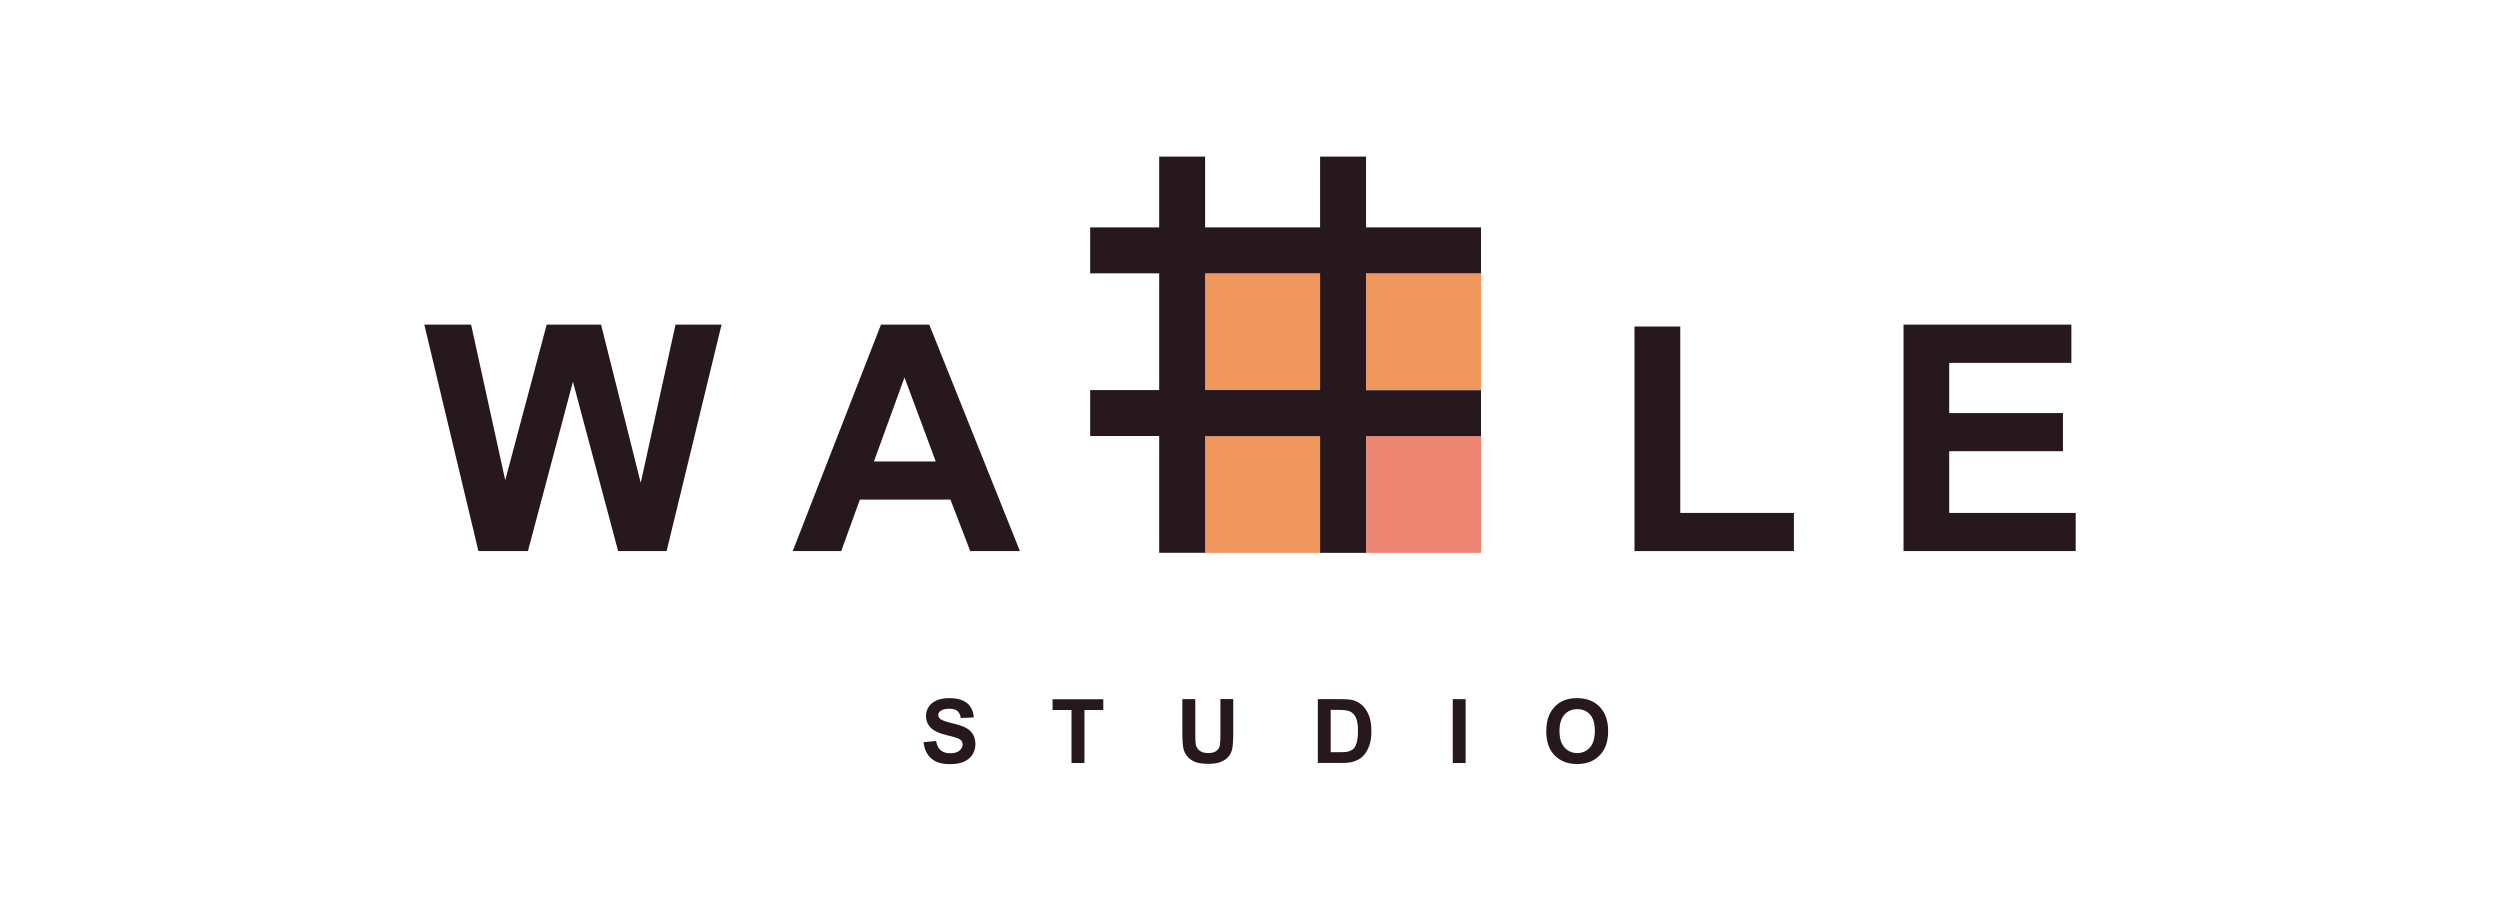 <?xml version="1.0" encoding="utf-8"?>
<!-- Generator: Adobe Illustrator 25.2.0, SVG Export Plug-In . SVG Version: 6.00 Build 0)  -->
<svg version="1.1" id="레이어_1" xmlns="http://www.w3.org/2000/svg" xmlns:xlink="http://www.w3.org/1999/xlink" x="0px"
	 y="0px" viewBox="0 0 2666.1 981.9" style="enable-background:new 0 0 2666.1 981.9;" xml:space="preserve">
<style type="text/css">
	.st0{fill:#ED8573;}
	.st1{fill:#F0975E;}
	.st2{fill-rule:evenodd;clip-rule:evenodd;fill:#27181D;}
	.st3{fill:#27181D;}
</style>
<g>
	<rect x="1456.9" y="465.1" class="st0" width="122.6" height="124.5"/>
	<rect x="1285.2" y="465.1" class="st1" width="122.6" height="124.5"/>
	<rect x="1456.9" y="291.5" class="st1" width="122.6" height="124.5"/>
	<rect x="1285.2" y="291.5" class="st1" width="122.6" height="124.5"/>
	<path class="st2" d="M1285.2,167h-49v75.5h-73.6v49h73.6V416h-73.6v49h73.6v124.5h49V465.1h122.6v124.5h49V465.1h122.6v-49h-122.6
		V291.5h122.6v-49h-122.6V167h-49v75.5h-122.6V167z M1407.8,416V291.5h-122.6V416H1407.8z"/>
	<g>
		<path class="st3" d="M510.2,587.7l-57.7-241.5h49.9l36.4,165.9L583,346.2h58l42.3,168.7l37.1-168.7h49.1l-58.6,241.5h-51.7
			L611,407.1L563,587.7H510.2z"/>
	</g>
	<g>
		<path class="st3" d="M1087.7,587.7h-53l-21.1-54.9H917l-19.9,54.9h-51.7l94.1-241.5H991L1087.7,587.7z M997.9,492.1l-33.3-89.6
			L932,492.1H997.9z"/>
	</g>
	<g>
		<path class="st3" d="M1743.1,587.7V348.2h48.8V547h121.2v40.7H1743.1z"/>
	</g>
	<g>
		<path class="st3" d="M984.9,791.5l13.4-1.3c0.8,4.5,2.4,7.8,4.9,9.9c2.5,2.1,5.8,3.2,10,3.2c4.4,0,7.8-0.9,10-2.8
			c2.2-1.9,3.4-4.1,3.4-6.6c0-1.6-0.5-3-1.4-4.1c-0.9-1.1-2.6-2.1-4.9-2.9c-1.6-0.6-5.3-1.5-11-3c-7.4-1.8-12.5-4.1-15.5-6.7
			c-4.2-3.7-6.3-8.3-6.3-13.7c0-3.5,1-6.7,2.9-9.7s4.8-5.3,8.5-6.9c3.7-1.6,8.2-2.4,13.4-2.4c8.5,0,15,1.9,19.3,5.6
			c4.3,3.8,6.6,8.8,6.8,15l-13.7,0.6c-0.6-3.5-1.9-6-3.8-7.6c-1.9-1.5-4.8-2.3-8.7-2.3c-4,0-7.1,0.8-9.4,2.5
			c-1.5,1.1-2.2,2.5-2.2,4.2c0,1.6,0.7,3,2,4.1c1.7,1.5,5.9,3,12.6,4.6c6.7,1.6,11.6,3.2,14.8,4.9c3.2,1.7,5.7,4,7.5,6.9
			c1.8,2.9,2.7,6.5,2.7,10.8c0,3.9-1.1,7.6-3.2,11c-2.2,3.4-5.2,5.9-9.2,7.6c-4,1.7-8.9,2.5-14.8,2.5c-8.6,0-15.2-2-19.8-6
			C988.5,804.9,985.8,799.1,984.9,791.5z"/>
		<path class="st3" d="M1142.7,813.7v-56.5h-20.2v-11.5h54.1v11.5h-20.1v56.5H1142.7z"/>
		<path class="st3" d="M1261,745.6h13.7v36.9c0,5.8,0.2,9.6,0.5,11.4c0.6,2.8,2,5,4.2,6.7c2.2,1.7,5.2,2.5,9.1,2.5
			c3.9,0,6.8-0.8,8.8-2.4c2-1.6,3.2-3.6,3.6-5.9c0.4-2.3,0.6-6.2,0.6-11.6v-37.7h13.7v35.7c0,8.2-0.4,13.9-1.1,17.3
			c-0.7,3.4-2.1,6.2-4.1,8.5c-2,2.3-4.7,4.2-8,5.5c-3.3,1.4-7.7,2.1-13.1,2.1c-6.5,0-11.4-0.8-14.8-2.2c-3.4-1.5-6-3.4-8-5.9
			c-2-2.4-3.2-4.9-3.9-7.5c-0.9-3.9-1.3-9.7-1.3-17.3V745.6z"/>
		<path class="st3" d="M1405.4,745.6h25.1c5.7,0,10,0.4,13,1.3c4,1.2,7.4,3.3,10.3,6.3c2.8,3,5,6.7,6.5,11c1.5,4.3,2.2,9.7,2.2,16.1
			c0,5.6-0.7,10.4-2.1,14.5c-1.7,4.9-4.1,9-7.3,12c-2.4,2.3-5.6,4.1-9.7,5.4c-3,1-7.1,1.4-12.2,1.4h-25.8V745.6z M1419.1,757.1v45.1
			h10.2c3.9,0,6.6-0.2,8.3-0.7c2.2-0.6,4.1-1.5,5.6-2.8c1.5-1.3,2.7-3.5,3.6-6.6c0.9-3,1.4-7.2,1.4-12.5c0-5.3-0.5-9.3-1.4-12.1
			c-0.9-2.8-2.2-5-3.9-6.6c-1.7-1.6-3.8-2.6-6.4-3.2c-1.9-0.4-5.7-0.7-11.3-0.7H1419.1z"/>
		<path class="st3" d="M1549.3,813.7v-68.1h13.7v68.1H1549.3z"/>
		<path class="st3" d="M1649,780c0-6.9,1-12.7,3.1-17.4c1.5-3.5,3.7-6.6,6.3-9.3c2.7-2.7,5.6-4.8,8.8-6.1c4.3-1.8,9.1-2.7,14.7-2.7
			c10,0,18,3.1,24.1,9.3c6,6.2,9,14.9,9,25.9c0,11-3,19.6-9,25.8c-6,6.2-14,9.3-23.9,9.3c-10.1,0-18.2-3.1-24.2-9.3
			C1651.9,799.4,1649,790.9,1649,780z M1663.1,779.6c0,7.7,1.8,13.5,5.3,17.5c3.6,4,8.1,6,13.6,6s10-2,13.5-5.9
			c3.5-3.9,5.3-9.9,5.3-17.7c0-7.8-1.7-13.6-5.1-17.5c-3.4-3.8-8-5.7-13.6-5.7c-5.7,0-10.2,1.9-13.7,5.8S1663.1,771.8,1663.1,779.6z
			"/>
	</g>
	<g>
		<path class="st3" d="M2030,587.7V346.2H2209V387h-130.3v53.5H2200v40.7h-121.3V547h134.9v40.7H2030z"/>
	</g>
</g>
</svg>
